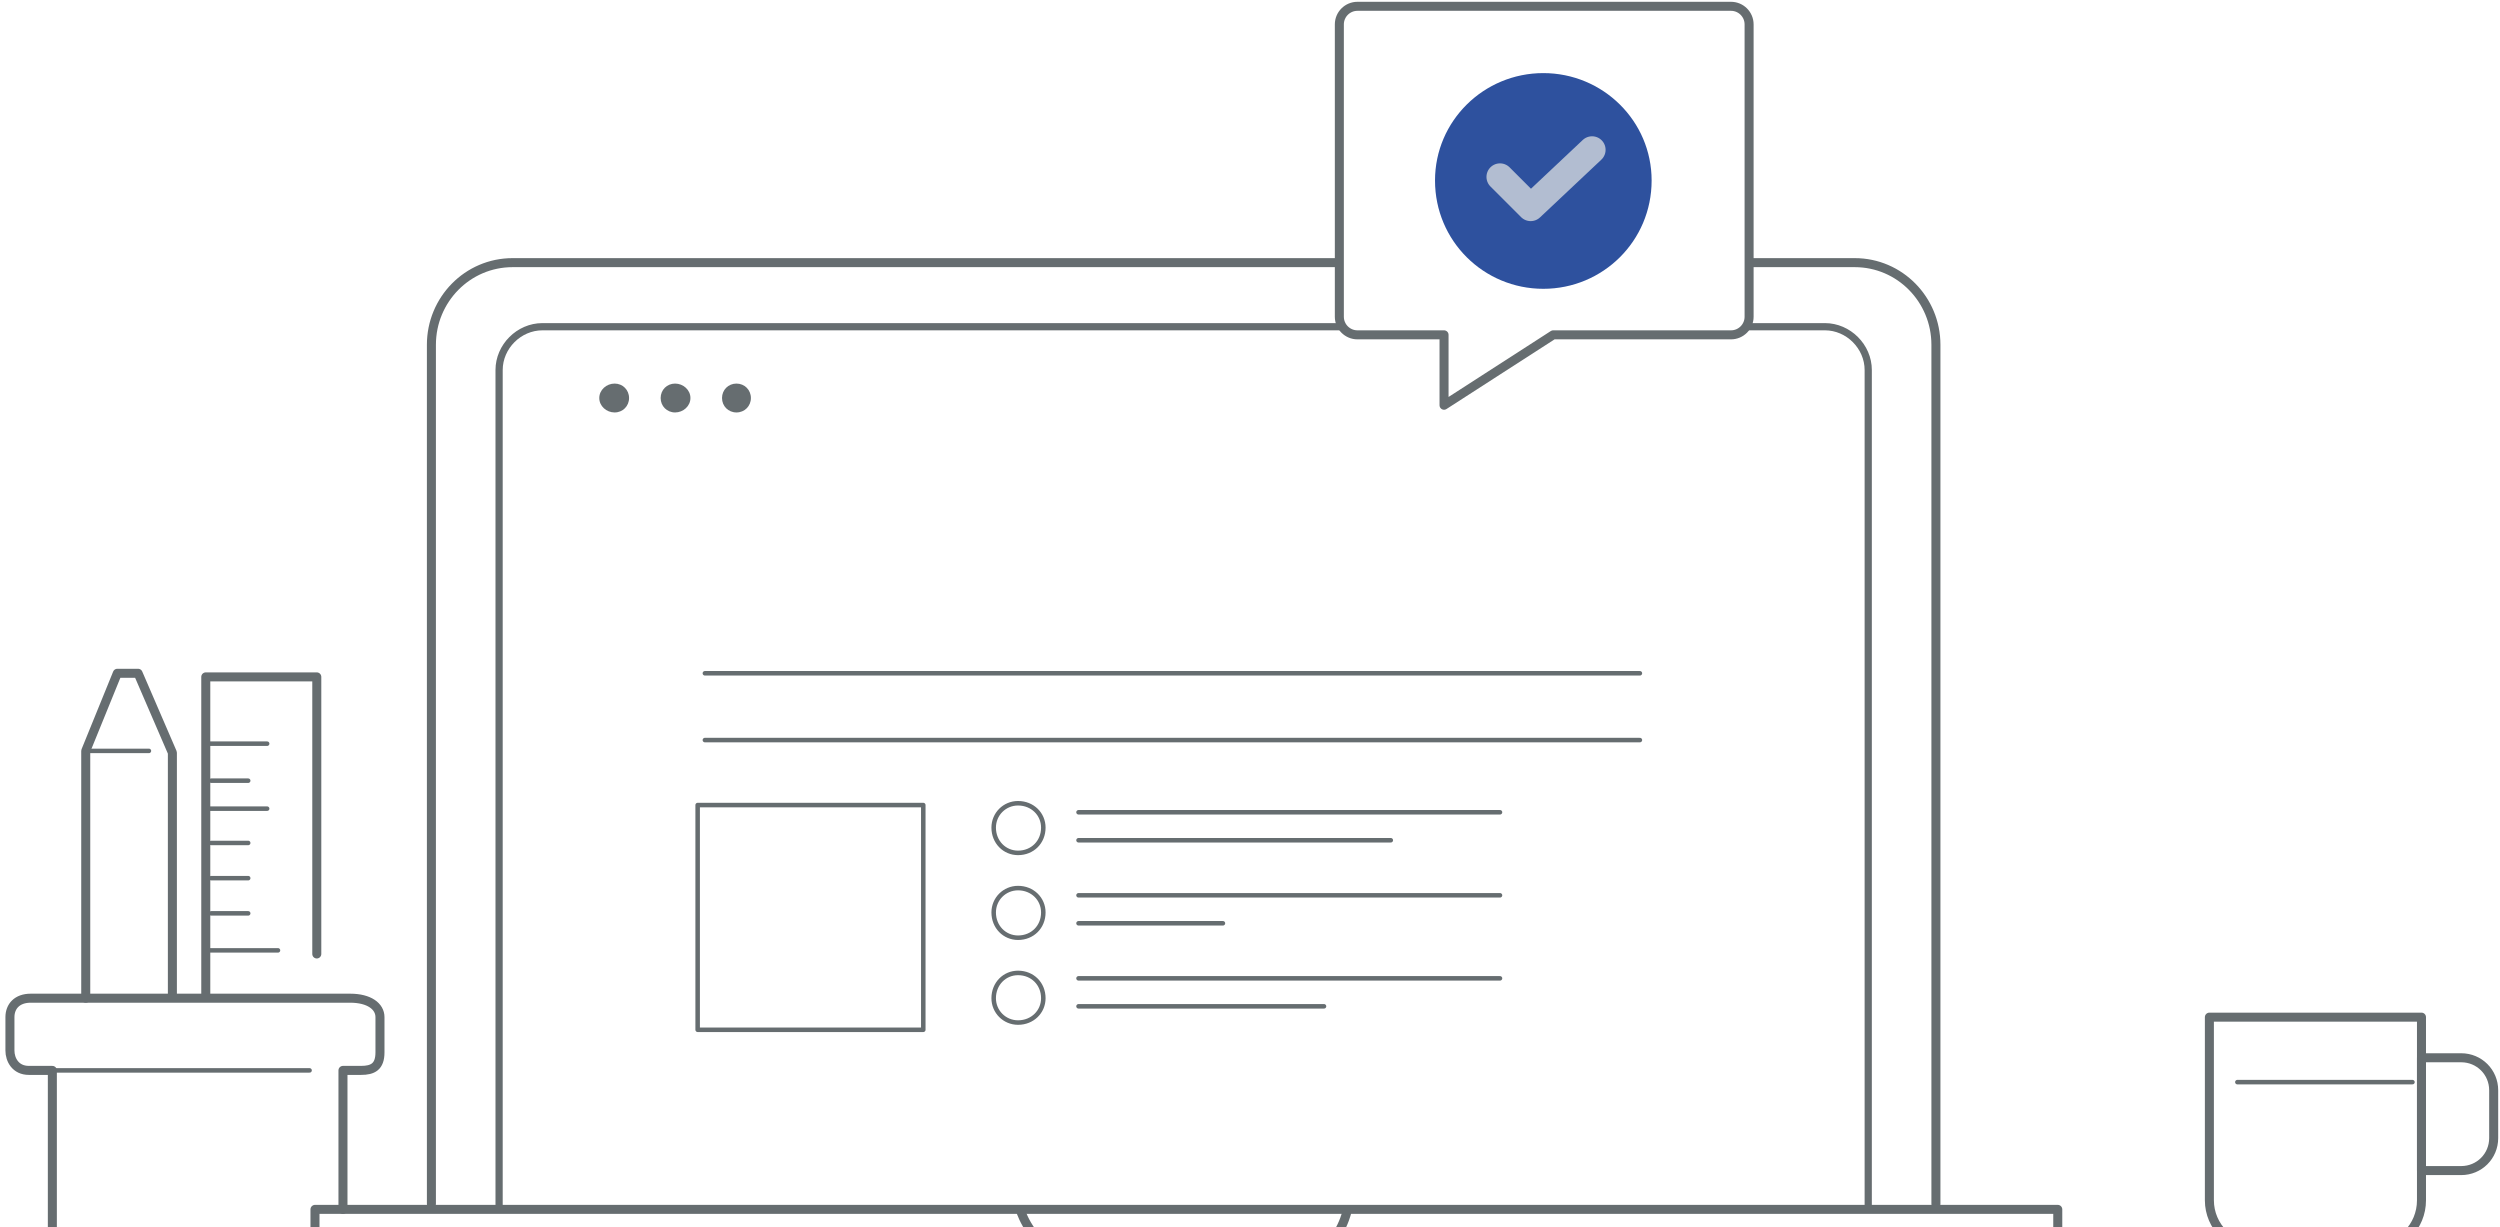<svg version="1.2" xmlns="http://www.w3.org/2000/svg" viewBox="0 0 277 136" width="277" height="136"><defs><clipPath clipPathUnits="userSpaceOnUse" id="cp1"><path d="m-72.33 136v-427.53h603.28v427.53zm117.75-355.38c-15.79 0-28.59 12.8-28.59 28.59v102.18c0 15.79 12.8 28.59 28.59 28.59h96.76c15.79 0 28.59-12.8 28.59-28.59v-102.18c0-15.79-12.8-28.59-28.59-28.59z"/></clipPath></defs><style>.a{fill:none;stroke:#666d70;stroke-linecap:round;stroke-linejoin:round}.b{fill:#2e519e}.c{fill:none;stroke:#b2bdd1;stroke-linecap:round;stroke-linejoin:round;stroke-width:3}.d{fill:none;stroke:#666d70;stroke-linecap:round;stroke-linejoin:round;stroke-width:.8}.e{fill:none;stroke:#666d70;stroke-linecap:round;stroke-linejoin:round;stroke-width:.5}.f{fill:#666d70}</style><g clip-path="url(#cp1)"><path class="a" d="m194.1 29.1h11.4c5 0 9 4.1 9 9.1v95.2"/><path class="a" d="m47.8 133.4v-95.2c0-5 4-9.1 9-9.1h91.5"/><path class="a" d="m193.8 2.7v32.4c0 1.1-0.9 2-2 2h-19.7l-12.1 7.8v-7.8h-9.6c-1.1 0-2-0.9-2-2v-32.4c0-1.1 0.9-2 2-2h41.4c1.1 0 2 0.9 2 2z"/><path class="b" d="m183 20c0 6.7-5.4 12-12 12-6.6 0-12-5.3-12-12 0-6.6 5.4-11.9 12-11.9 6.6 0 12 5.3 12 11.9z"/><path class="c" d="m176.4 16.6l-6.8 6.4-3.4-3.4"/><path class="d" d="m193.6 36.2h8.6c2.6 0 4.8 2.2 4.8 4.8v92.6"/><path class="d" d="m55.3 133.6v-92.6c0-2.6 2.2-4.8 4.8-4.8h88.5"/><path class="e" d="m78.1 74.6h103.6"/><path class="e" d="m78.1 82h103.6"/><path class="e" d="m119.5 90h46.7"/><path class="e" d="m119.5 93.1h34.6"/><path class="e" d="m119.5 99.2h46.7"/><path class="e" d="m119.5 102.3h16"/><path class="e" d="m119.5 108.4h46.7"/><path class="e" d="m119.5 111.5h27.2"/><path class="e" d="m115.6 91.7c0 1.6-1.2 2.8-2.8 2.8-1.5 0-2.7-1.2-2.7-2.8 0-1.5 1.2-2.7 2.7-2.7 1.6 0 2.8 1.2 2.8 2.7z"/><path class="e" d="m115.6 101.1c0 1.6-1.2 2.8-2.8 2.8-1.5 0-2.7-1.2-2.7-2.8 0-1.5 1.2-2.7 2.7-2.7 1.6 0 2.8 1.2 2.8 2.7z"/><path class="e" d="m115.6 110.6c0 1.5-1.2 2.7-2.8 2.7-1.5 0-2.7-1.2-2.7-2.7 0-1.6 1.2-2.8 2.7-2.8 1.6 0 2.8 1.2 2.8 2.8z"/><path class="e" d="m102.3 114.1h-25v-24.9h25z"/><path class="f" d="m69.7 44.1c0 0.9-0.7 1.6-1.6 1.6-0.9 0-1.7-0.7-1.7-1.6 0-0.9 0.8-1.6 1.7-1.6 0.9 0 1.6 0.7 1.6 1.6z"/><path class="f" d="m76.5 44.1c0 0.9-0.8 1.6-1.7 1.6-0.9 0-1.6-0.7-1.6-1.6 0-0.9 0.7-1.6 1.6-1.6 0.9 0 1.7 0.7 1.7 1.6z"/><path class="f" d="m83.2 44.1c0 0.9-0.7 1.6-1.6 1.6-0.9 0-1.6-0.7-1.6-1.6 0-0.9 0.7-1.6 1.6-1.6 0.9 0 1.6 0.7 1.6 1.6z"/><path class="a" d="m221.5 144.6h-180c-3.7 0-6.6-2.9-6.6-6.5v-4.1h193.1v4.1c0 3.6-2.9 6.5-6.5 6.5z"/><path class="a" d="m149.2 134.4c0 0-1.1 4.5-4.5 4.5-3.1 0-21.9 0-26 0-4.1 0-5.6-4.7-5.6-4.7"/><path class="a" d="m37.4 143.8c0 0-1.1 1.2-2.5 1.2-1.4 0-23.9 0-26 0-2 0-3.1-2.2-3.1-4.3 0-2 0-22.1 0-22.1 0 0-1.2 0-2.6 0-1.5 0-2.1-1.2-2.1-2.2 0-1 0-2.5 0-3.7 0-1.2 0.8-2.1 2.3-2.1 1.4 0 33.4 0 35.4 0 2.1 0 3.3 0.9 3.3 2.1 0 1.2 0 2.2 0 3.9 0 1.6-0.8 2-2.1 2-1.2 0-2 0-2 0v15.4"/><path class="e" d="m34.3 118.6h-28.5"/><path class="a" d="m9.5 110.6v-27.4l3.5-8.6h2.3l3.8 8.8v26.8"/><path class="e" d="m9.5 83.2h7"/><path class="a" d="m22.8 110.2v-35.2h12.3v30.7"/><path class="e" d="m23.2 82.4h6.4"/><path class="e" d="m23.2 89.6h6.4"/><path class="e" d="m23.2 105.3h7.6"/><path class="e" d="m23.4 86.5h4.1"/><path class="e" d="m23.4 93.4h4.1"/><path class="e" d="m23.4 97.3h4.1"/><path class="e" d="m23.4 101.2h4.1"/><path class="a" d="m263 138.3h-12.9c-2.9 0-5.3-2.4-5.3-5.3v-20.3h23.5v20.3c0 2.9-2.3 5.3-5.3 5.3z"/><path class="a" d="m272.7 129.7h-4.4v-12.5h4.4c2 0 3.6 1.6 3.6 3.6v5.3c0 2-1.6 3.6-3.6 3.6z"/><path class="a" d="m277.1 144.8h-36.8v-6.3h36.8z"/><path class="e" d="m247.9 119.9h19.4"/></g></svg>